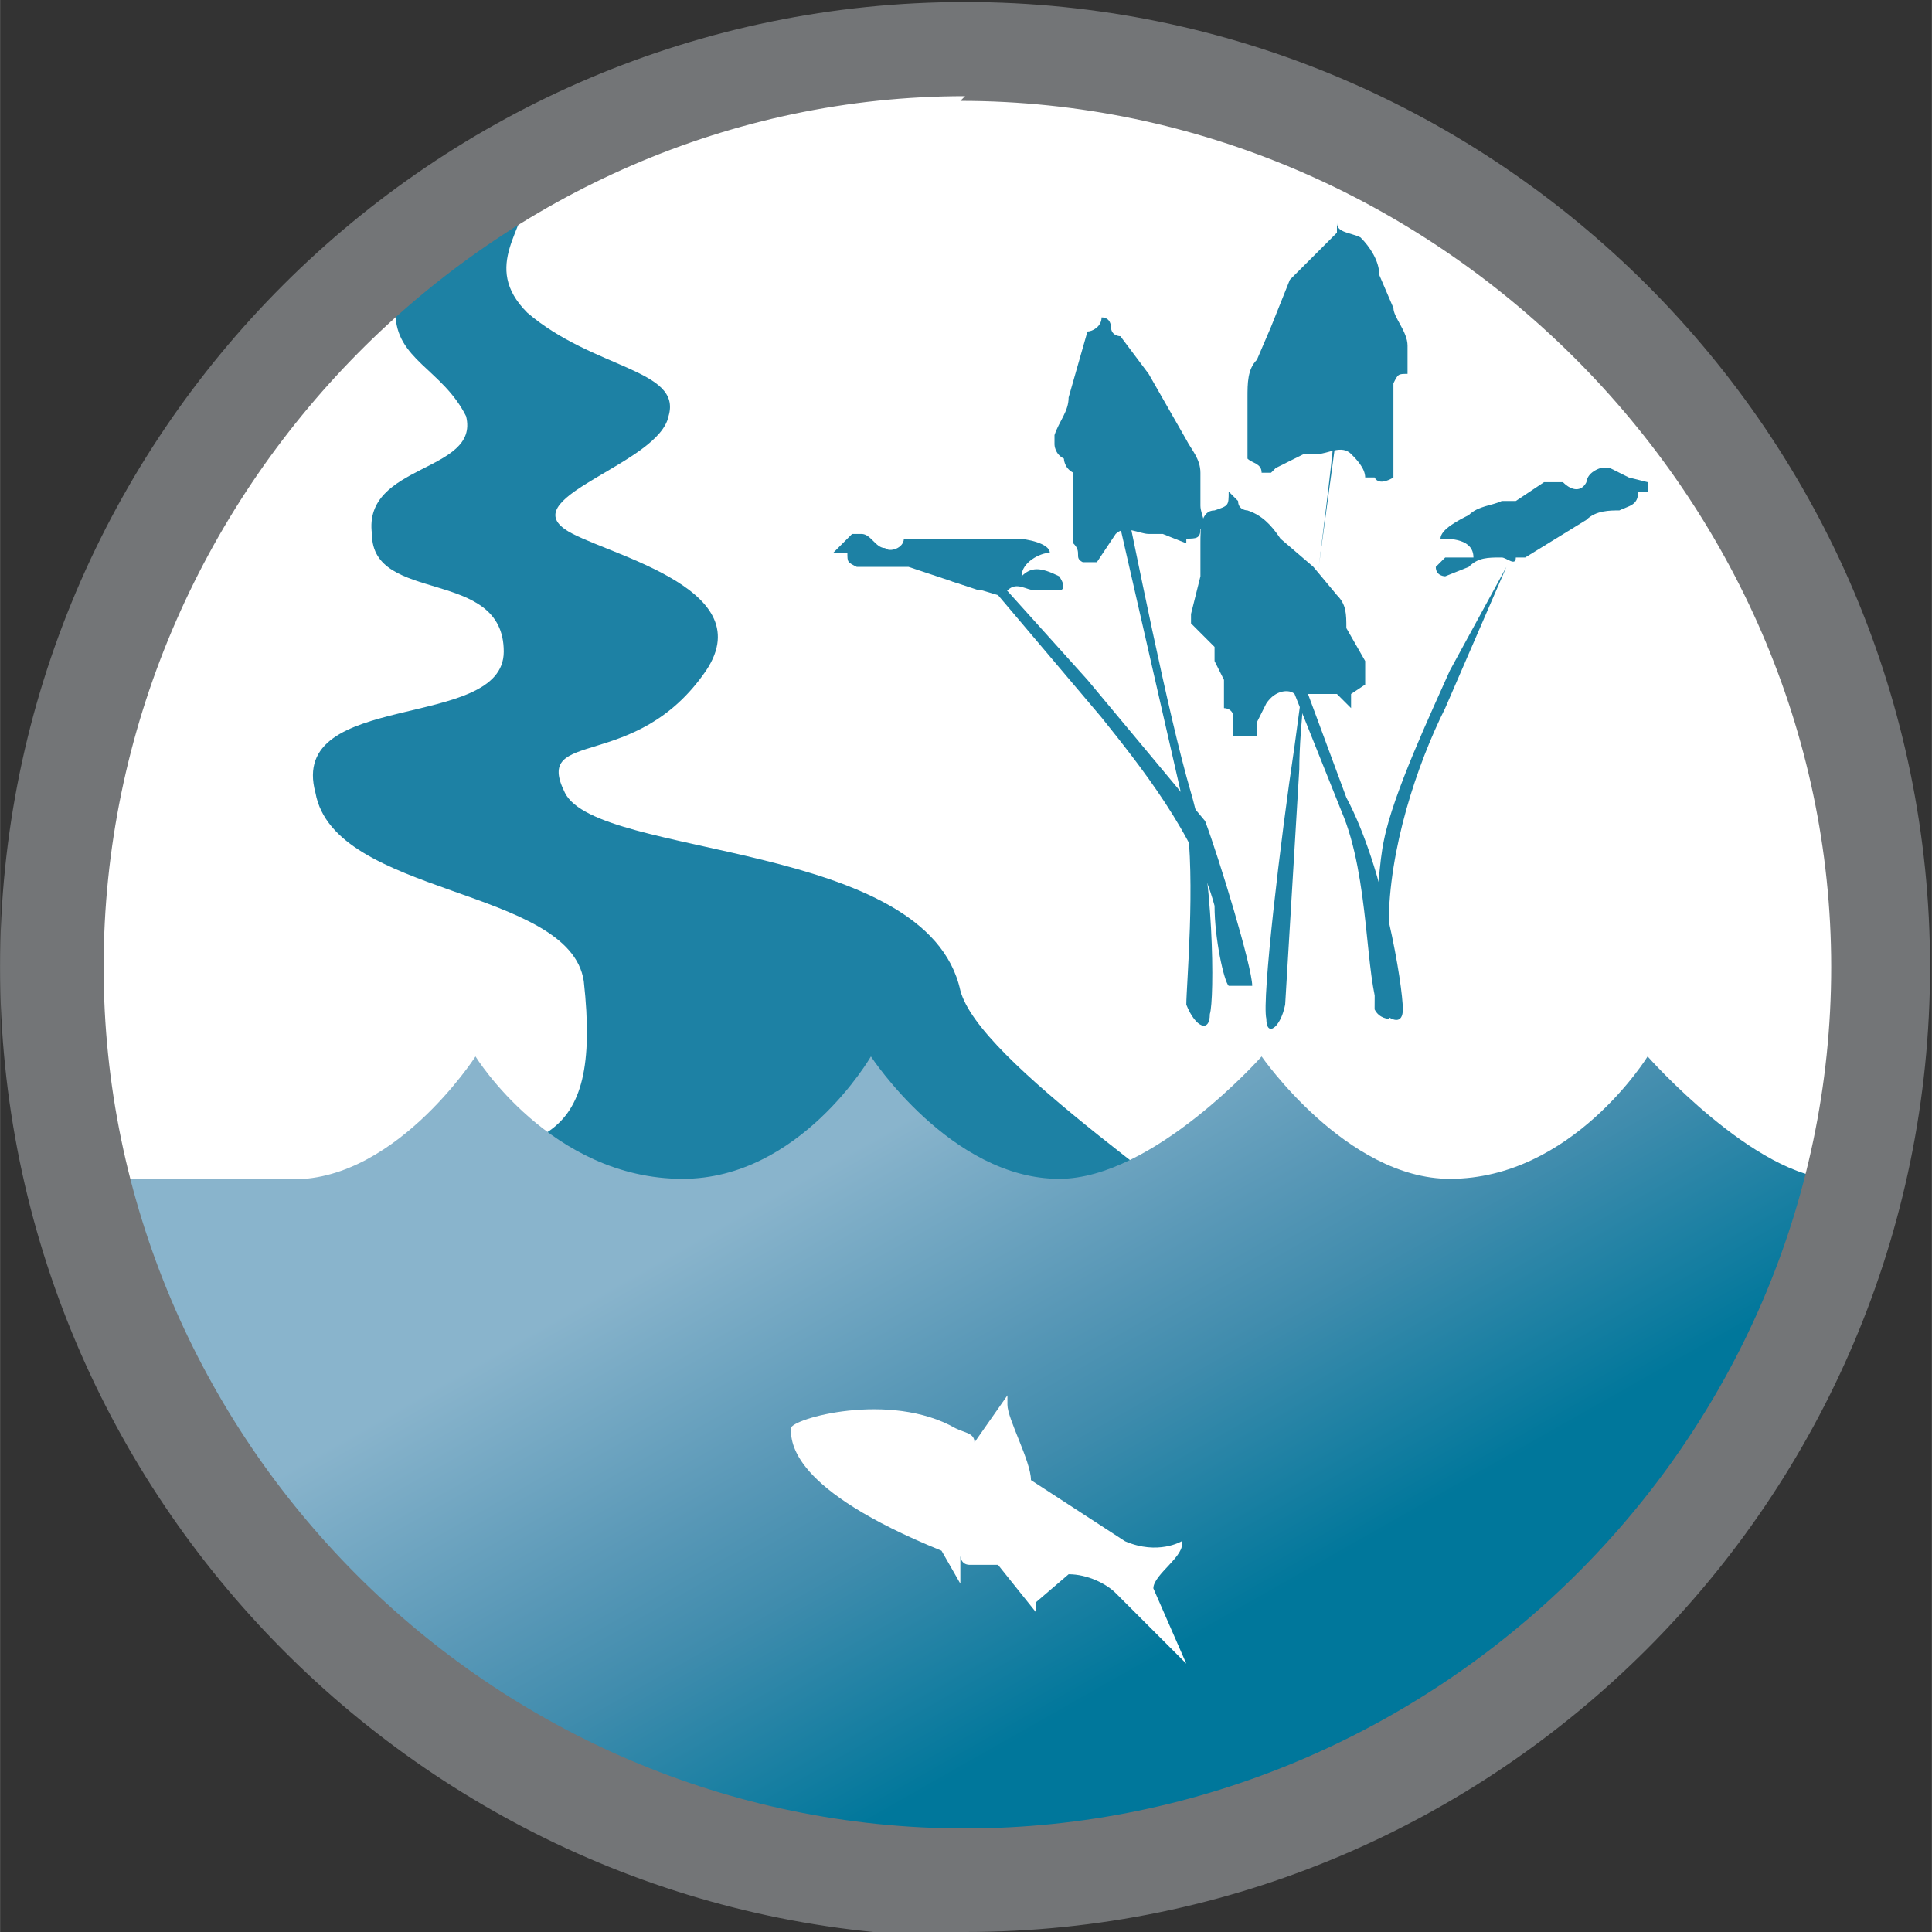 <svg xmlns="http://www.w3.org/2000/svg" viewBox="0 0 54.706 54.71" height="54.7" width="54.7"><rect x="0" y="0" width="54.706" height="54.71" fill="#333333" stroke="none"/><defs><clipPath id="a"><path d="M0 41h41V0H0v41z"/></clipPath><clipPath id="b"><path d="M30.8 16c-2.2 0-4 2.6-4 2.6S24.5 16 22.5 16c-2.3 0-4 2.6-4 2.6S17 16 14.5 16c-2.8 0-4.4 2.6-4.4 2.6S8.3 15.8 6 16H1.7L3 11.3S10 1 21.7 1C33.3 1 38 12 38 12c0 2 2 2.5 1 4-1.7 0-4 2.6-4 2.6S33.4 16 30.8 16"/></clipPath><linearGradient id="c" gradientTransform="scale(25.122) rotate(120 .532 .357)" gradientUnits="userSpaceOnUse" x2="1"><stop offset="0" stop-color="#00779b"/><stop offset=".2" stop-color="#00779b"/><stop offset=".4" stop-color="#408cad"/><stop offset=".5" stop-color="#5998b7"/><stop offset=".7" stop-color="#89b4cc"/><stop offset="1" stop-color="#89b4cc"/></linearGradient><clipPath id="d"><path d="M0 41h41V0H0v41z"/></clipPath></defs><g clip-path="url(#a)" transform="matrix(1.333 0 0 -1.333 0 54.71)"><path d="M39.5 20.3c0-10.4-8.5-19-19-19-10.3 0-18.8 8.6-18.8 19 0 10.5 8.5 19 19 19 10.3 0 18.8-8.5 18.8-19" fill="#fff"/><path d="M18 29.3c0-.2 0-.2.2-.3h1.1l1.5-.5h.6c.2.2.4 0 .6 0h.5s.2 0 0 .3c-.4.2-.6.2-.8 0 0 .3.4.5.6.5 0 .2-.5.3-.7.3H19.5h-.3c0-.2-.3-.3-.4-.2-.2 0-.3.3-.5.3h-.2l-.4-.4" fill="#1d81a4"/><path d="M20.2 28.7l1-.3 2.2-2.6c.8-1 2-2.5 2.4-4 0-.7.2-1.6.3-1.7h.5c0 .4-.7 2.7-1 3.5l-2.5 3-1.8 2-1 .2M35 30.8v-.2h-.2c0-.3-.2-.3-.4-.4-.2 0-.5 0-.7-.2l-1.3-.8h-.2c0-.2-.2 0-.3 0-.3 0-.5 0-.7-.2l-.5-.2s-.2 0-.2.2l.2.2h.6c0 .4-.5.4-.7.4 0 .2.4.4.6.5.2.2.5.2.7.3h.3l.6.4h.4c.2-.2.4-.2.5 0 0 0 0 .2.3.3h.2l.4-.2" fill="#1d81a4"/><path d="M33 29.6l-1-.6-1.3-3c-.6-1.2-1.2-3-1.2-4.6 0-.7.2-1.6 0-1.8v-.2s-.2 0-.3.2c0 .2 0 2.7.2 3.6.2 1 1 2.7 1.4 3.6L32 29l1 .6M27 31h-.2c0 .2-.2.2-.3.3v1.3c0 .3 0 .6.2.8l.3.7.4 1 .7.7.3.3v.2c0-.2.3-.2.5-.3.2-.2.4-.5.4-.8l.3-.7c0-.2.3-.5.3-.8v-.3-.3c-.2 0-.2 0-.3-.2v-.4-.4-.3-.3-.3-.3s-.3-.2-.4 0H29c0 .2-.2.4-.3.5-.2.2-.5 0-.7 0h-.3l-.6-.3" fill="#1d81a4"/><path d="M28.5 35.6v-3l-1-7.4c-.3-2-.7-5.4-.6-5.8 0-.4.3-.2.4.3l.3 5c0 1.8.8 6.7.8 8v3zM25.2 29.4v.2c.2 0 .3 0 .3.2.2 0 0 .3 0 .5v.7c0 .3-.2.5-.3.7l-.4.7-.4.7-.6.8s-.2 0-.2.2c0 0 0 .2-.2.2 0-.2-.2-.3-.3-.3l-.2-.7-.2-.7c0-.3-.2-.5-.3-.8v-.2s0-.2.2-.3c0 0 0-.2.2-.3v-.4-.3-.3-.3-.2c.2-.2 0-.3.2-.4h.3l.2.3.2.3c.2.2.5 0 .7 0h.3l.5-.2" fill="#1d81a4"/><path d="M23.3 33.6l.5-2.7c.3-1.4 1-5 1.5-6.7.5-1.7.5-4.4.4-4.7 0-.4-.3-.3-.5.2 0 .4.2 2.6 0 4l-1.6 7c0 1.3-.3 2.8-.3 2.8M28.7 26v.3l.3.2v.5l-.4.7c0 .3 0 .5-.2.7l-.5.6-.7.6c-.2.3-.4.5-.7.6 0 0-.2 0-.2.2l-.2.2c0-.3 0-.3-.3-.4-.3 0-.3-.4-.3-.7v-.7l-.2-.8v-.2l.2-.2.3-.3V27l.2-.4v-.3-.3s.2 0 .2-.2v-.4h.5v.3l.2.4c.2.3.5.3.6.2h.9" fill="#1d81a4"/><path d="M26.6 29.4s.4-1.4 1-2.6l1-2.7c.8-1.5 1.2-4 1.2-4.5 0-.3-.2-.3-.5 0-.3.6-.2 2.8-.8 4.2l-1.2 3-1 3 .3-.3zM28.4 13c-3.2 2.6-7.6 5.5-8 7-.7 3.2-7.7 2.8-8.4 4.2-.7 1.4 1.5.4 3 2.6 1.2 1.8-2.3 2.5-3 3-1 .7 2 1.4 2.2 2.4.3 1-1.6 1-3 2.2-1 1 0 1.8 0 2.6s-2.6-1.7-2.8-2.6c0-1 1-1.2 1.5-2.2.3-1.2-2.2-1-2-2.5 0-1.5 2.8-.7 2.8-2.5 0-1.7-4.6-.8-4-3 .4-2.2 5.4-2 5.7-4 .4-3.6-1-3.6-4-3.8l5.2-3 14.7-.3z" fill="#1d81a4"/></g><g clip-path="url(#b)" transform="matrix(1.333 0 0 -1.333 0 54.71)"><path d="M30.8 16c-2.2 0-4 2.6-4 2.6S24.5 16 22.5 16c-2.3 0-4 2.6-4 2.6S17 16 14.5 16c-2.8 0-4.4 2.6-4.4 2.6S8.3 15.8 6 16H1.7L3 11.3S10 1 21.7 1C33.3 1 38 12 38 12c0 2 2 2.5 1 4-1.7 0-4 2.6-4 2.6S33.4 16 30.8 16" fill="url(#c)"/></g><g clip-path="url(#d)" transform="matrix(1.333 0 0 -1.333 0 54.71)"><path d="M21.2 7.8l.8-1V7l.7.6c.4 0 .8-.2 1-.4l1.5-1.5-.7 1.6c0 .3.7.7.6 1 0 0-.5-.3-1.2 0l-2 1.3c0 .4-.5 1.3-.5 1.6v.2l-.7-1c0 .2-.2.2-.4.3-1.4.8-3.5.2-3.5 0 0-.3 0-1.3 3.2-2.6l.4-.7V8s0-.2.2-.2h.6" fill="#fff"/><path d="M20.5 39c-10 0-18.3-8.4-18.3-18.5 0-10 8.2-18.3 18.3-18.3 10 0 18.4 8.2 18.4 18.3 0 10-8.4 18.4-18.5 18.4m0-39C9.2 0 0 9.2 0 20.5S9.2 41 20.5 41 41 31.8 41 20.5 31.8 0 20.5 0" fill="#737577"/></g></svg>